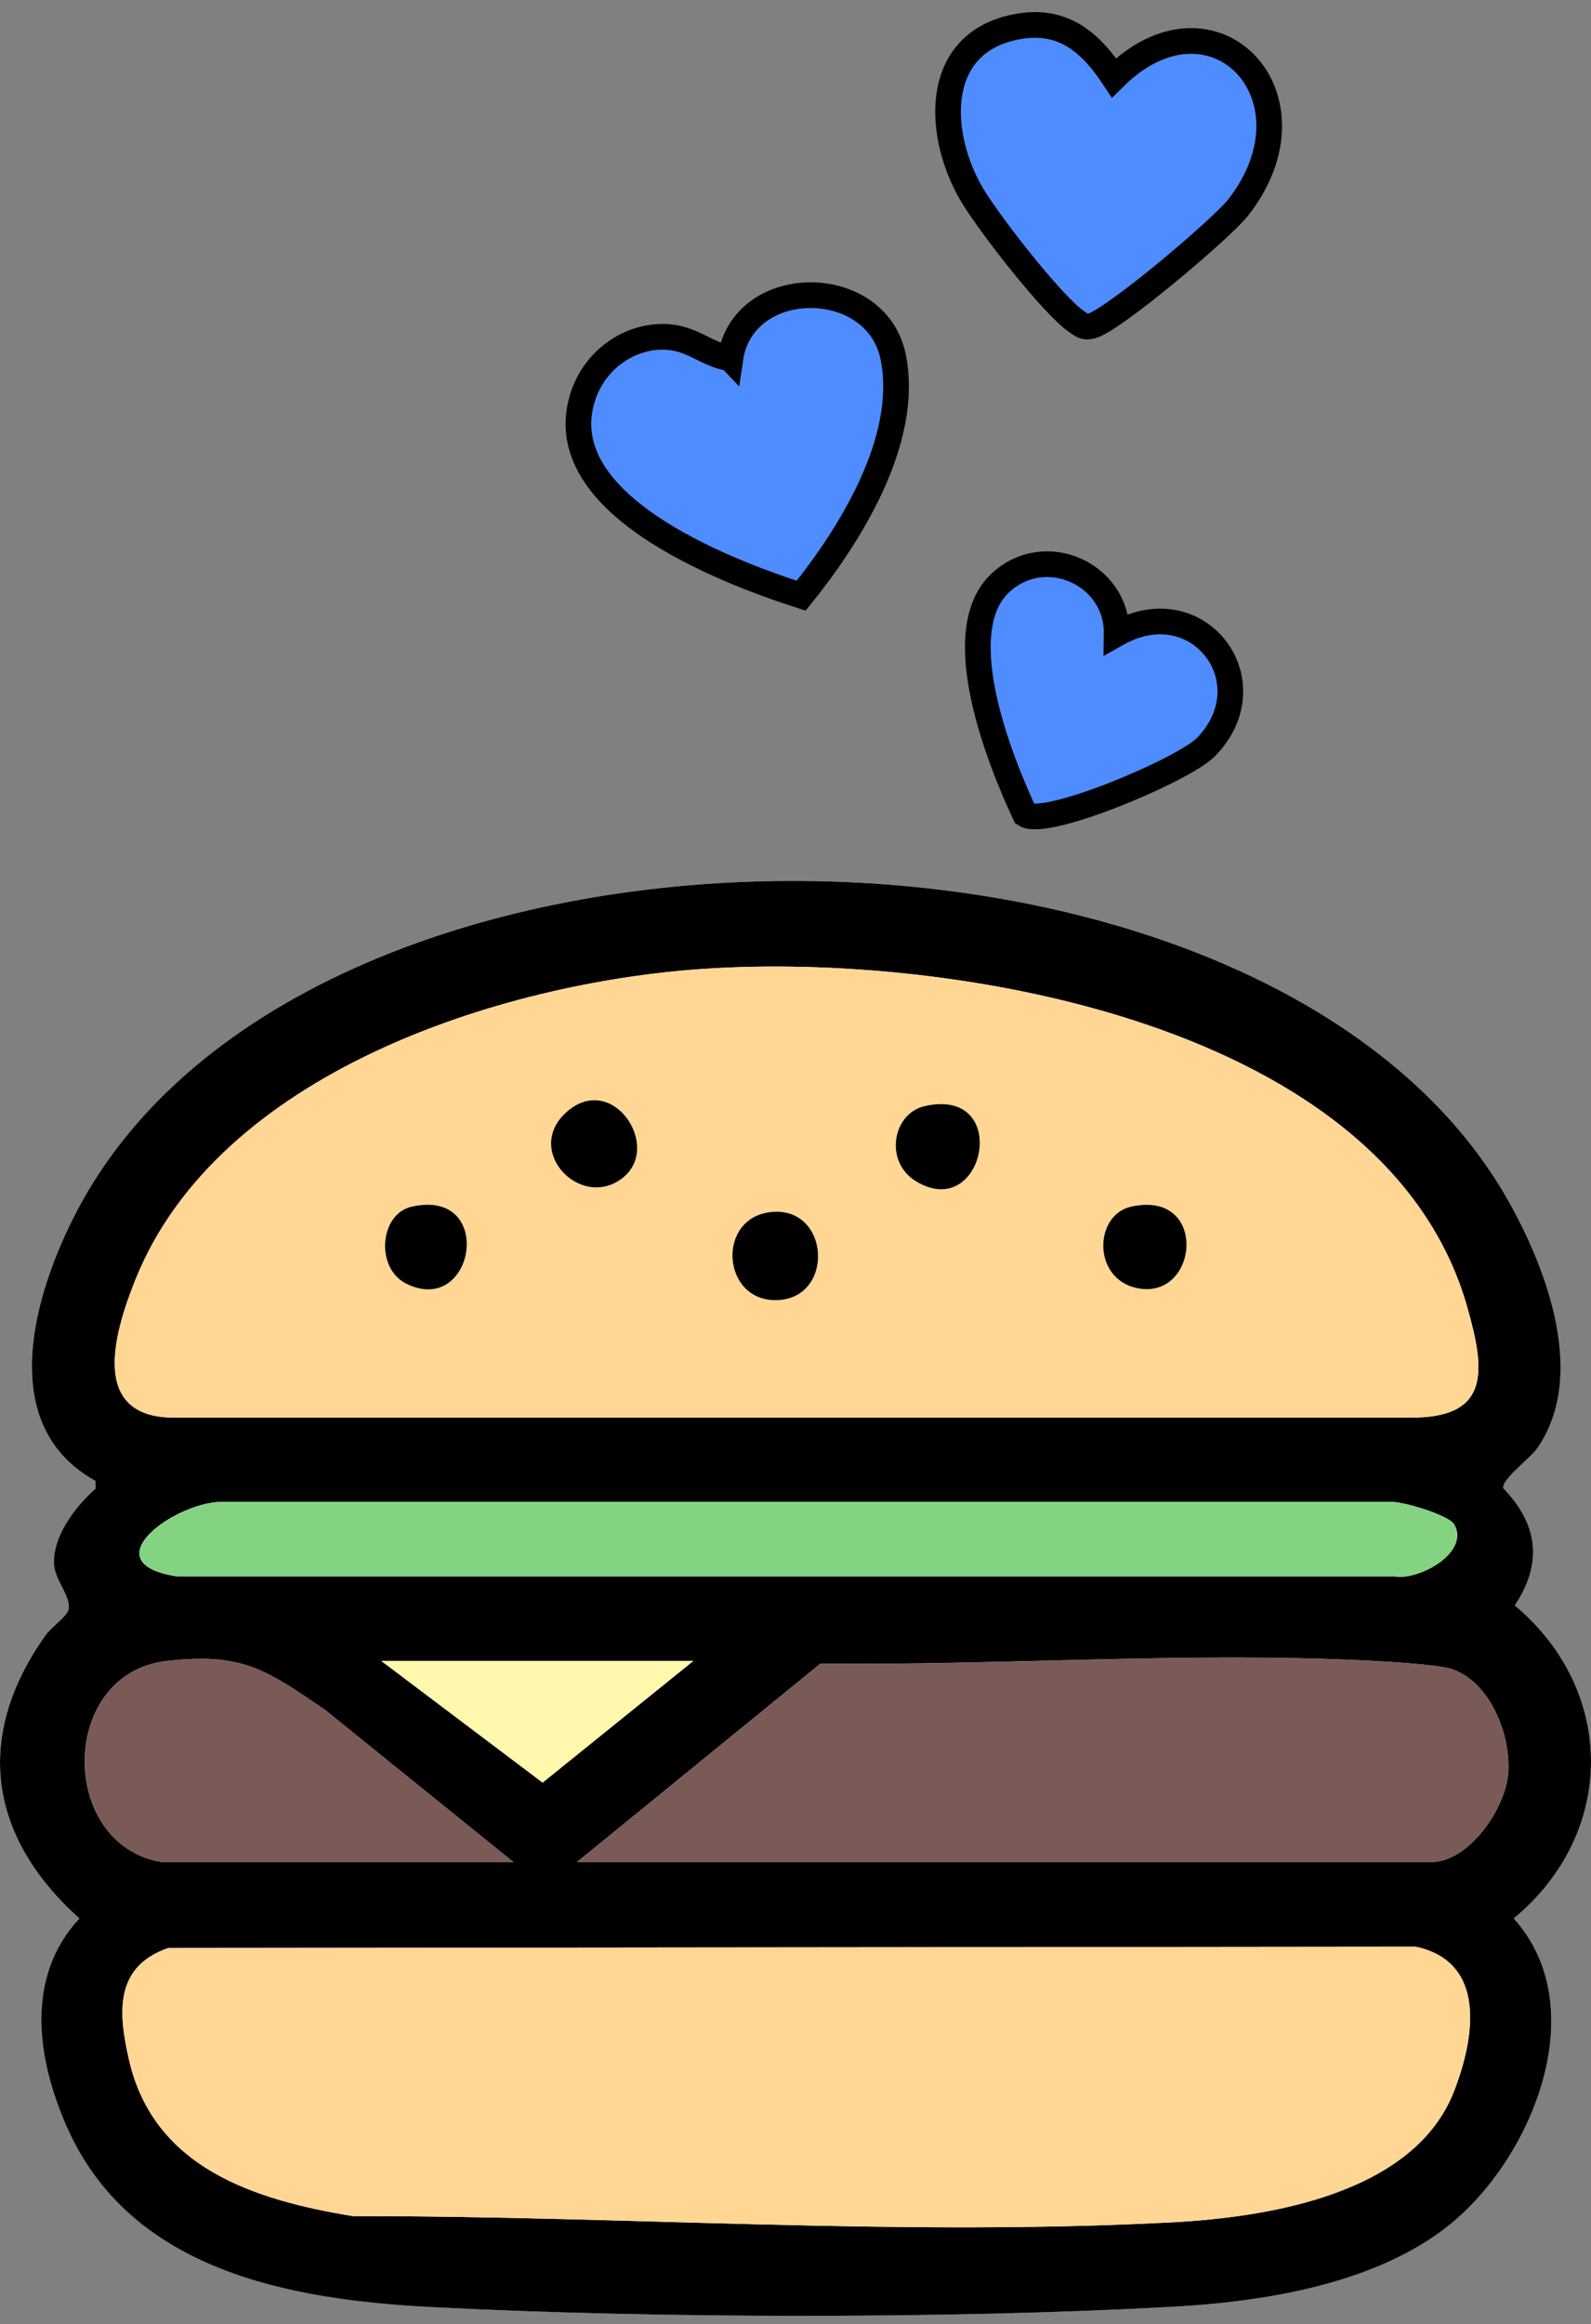 <svg width="124" height="181" viewBox="0 0 124 181" fill="none" xmlns="http://www.w3.org/2000/svg">
<rect x="0" y="0" width="124" height="181" fill="#808080" stroke="none"/>
<path d="M79.502 2.038C72.864 3.098 72.897 9.988 75.565 14.849C76.756 17.018 82.009 23.776 83.918 25.058C84.343 25.342 84.491 25.528 85.073 25.384C86.714 24.975 95.216 17.805 96.502 16.156C103.248 7.506 94.506 -1.582 86.821 6.058C85.044 3.366 82.949 1.486 79.498 2.038H79.502ZM56.924 27.919C54.974 27.598 53.972 26.278 51.774 26.237C48.97 26.179 46.426 28.055 45.494 30.707C42.53 39.139 56.351 44.433 62.445 46.399C66.25 41.687 70.893 34.096 69.619 27.808C68.345 21.52 57.897 21.368 56.928 27.924L56.924 27.919ZM87.031 49.36C87.093 44.676 81.403 42.14 77.94 45.422C73.932 49.22 77.874 59.115 79.89 63.424C81.494 64.5 92.28 59.944 93.995 58.179C98.918 53.124 93.418 45.752 87.031 49.36ZM7.45 115.339V115.936C5.838 117.33 3.966 119.796 4.23 122.022C4.354 123.061 5.566 124.459 5.339 125.346C5.195 125.902 4.02 126.69 3.57 127.321C-2.042 135.167 -0.941 143.026 6.188 149.4C1.941 153.944 2.865 160.322 5.199 165.616C10.147 176.827 22.495 179.091 33.616 179.668C51.015 180.567 73.969 180.596 91.352 179.648C98.65 179.248 107.482 177.842 113.217 173.063C119.501 167.826 124.197 156.302 117.98 149.4C125.974 142.803 126.012 131.67 118.062 125.024C120.26 121.738 119.876 118.695 117.159 115.887C117.04 115.215 119.299 113.516 119.781 112.828C123.698 107.245 120.61 98.97 117.613 93.61C98.939 60.241 23.947 60.068 6.003 94.29C2.601 100.78 -0.396 111.009 7.45 115.335V115.339Z" fill="white"/>
<path d="M7.45 115.338C-0.396 111.013 2.597 100.784 6.003 94.294C23.947 60.071 98.939 60.24 117.613 93.613C120.614 98.974 123.699 107.249 119.782 112.831C119.299 113.52 117.04 115.219 117.159 115.891C119.876 118.695 120.26 121.737 118.062 125.028C126.012 131.674 125.975 142.807 117.98 149.404C124.197 156.306 119.501 167.83 113.217 173.067C107.482 177.845 98.65 179.251 91.352 179.651C73.969 180.6 51.015 180.571 33.616 179.672C22.495 179.099 10.147 176.835 5.199 165.62C2.861 160.326 1.942 153.948 6.188 149.404C-0.936 143.029 -2.041 135.171 3.57 127.324C4.02 126.693 5.195 125.906 5.339 125.349C5.566 124.463 4.354 123.069 4.23 122.026C3.97 119.8 5.838 117.334 7.446 115.94V115.342L7.45 115.338ZM54.784 75.459C38.906 76.548 16.999 83.602 10.551 99.67C8.803 104.024 6.976 110.572 13.829 110.399H109.931C116.231 110.448 115.733 106.659 114.36 101.814C108.092 79.698 74.208 74.127 54.784 75.459ZM113.329 118.711C112.916 118.002 109.3 116.889 108.278 116.967H17.54C13.948 116.757 6.84 121.721 13.825 122.772H108.69C110.636 123.098 114.59 120.872 113.333 118.711H113.329ZM12.604 145.017H40.023L25.308 133.138C20.764 130.058 18.917 128.677 13.012 129.349C4.531 130.314 4.539 143.681 12.6 145.017H12.604ZM54.042 129.349H29.715L42.291 138.824L54.042 129.349ZM44.971 145.017H111.56C114.454 145.017 117.279 140.931 117.539 138.214C117.827 135.187 116.124 130.862 113.02 129.947C111.939 129.629 108.051 129.398 106.629 129.328C92.672 128.627 77.931 129.712 63.946 129.559L44.971 145.013V145.017ZM13.115 151.709C8.93 153.16 9.215 156.702 10.044 160.363C11.957 168.84 19.828 171.331 27.505 172.588C48.628 172.564 70.25 174.184 91.381 173.071C98.935 172.671 110.224 170.848 113.329 162.858C114.945 158.693 115.897 152.801 110.339 151.606L13.12 151.709H13.115Z" fill="black"/>
<path d="M79.502 2.038C82.949 1.49 85.043 3.366 86.825 6.058C94.51 -1.582 103.251 7.506 96.506 16.156C95.219 17.805 86.718 24.98 85.076 25.384C84.495 25.528 84.347 25.342 83.922 25.058C82.013 23.771 76.76 17.018 75.568 14.849C72.901 9.988 72.868 3.098 79.506 2.038H79.502Z" fill="#4E8CFF" stroke="black" stroke-width="2"/>
<path d="M56.924 27.919C57.893 21.363 68.312 21.363 69.615 27.804C70.918 34.244 66.246 41.682 62.441 46.395C56.351 44.428 42.53 39.134 45.49 30.702C46.422 28.051 48.966 26.175 51.77 26.233C53.968 26.278 54.97 27.594 56.92 27.915L56.924 27.919Z" fill="#4E8CFF" stroke="black" stroke-width="2"/>
<path d="M87.031 49.36C93.413 45.752 98.918 53.128 93.995 58.179C92.28 59.94 81.493 64.5 79.89 63.424C77.873 59.115 73.932 49.22 77.939 45.422C81.407 42.14 87.097 44.676 87.031 49.36Z" fill="#4E8CFF" stroke="black" stroke-width="2"/>
<path d="M54.784 75.459C74.208 74.132 108.092 79.702 114.359 101.814C115.732 106.659 116.231 110.448 109.931 110.399H13.828C6.976 110.568 8.806 104.024 10.55 99.666C16.999 83.594 38.905 76.54 54.784 75.455V75.459ZM48.566 91.704C51.613 89.251 47.684 83.404 44.117 86.641C40.79 89.668 45.321 94.319 48.566 91.704ZM72.068 86.142C69.565 86.711 68.885 90.476 71.392 91.997C76.744 95.246 78.908 84.592 72.068 86.142ZM32.073 93.976C29.579 94.541 29.233 98.776 31.673 99.975C37.013 102.602 38.666 92.484 32.073 93.976ZM88.148 93.976C85.246 94.628 85.122 99.633 88.664 100.326C93.451 101.266 94.205 92.616 88.148 93.976ZM60.119 94.389C55.843 94.809 56.227 101.254 60.432 101.254C65.083 101.254 64.737 93.935 60.119 94.389Z" fill="#FFD694"/>
<path d="M13.115 151.709L110.335 151.606C115.893 152.806 114.941 158.698 113.324 162.858C110.22 170.849 98.93 172.671 91.377 173.071C70.246 174.185 48.624 172.568 27.501 172.589C19.823 171.331 11.952 168.841 10.039 160.364C9.214 156.702 8.93 153.161 13.111 151.709H13.115Z" fill="#FFD694"/>
<path d="M44.971 145.017L63.945 129.564C77.931 129.716 92.671 128.632 106.628 129.333C108.051 129.403 111.939 129.634 113.019 129.951C116.124 130.867 117.827 135.192 117.538 138.218C117.279 140.935 114.45 145.022 111.56 145.022H44.971V145.017Z" fill="#421712" fill-opacity="0.71"/>
<path d="M113.329 118.711C114.586 120.872 110.636 123.098 108.686 122.768H13.824C6.844 121.721 13.948 116.757 17.539 116.967H108.278C109.304 116.889 112.916 118.002 113.329 118.711Z" fill="#83D383"/>
<path d="M12.604 145.017C4.543 143.681 4.535 130.314 13.016 129.349C18.916 128.677 20.764 130.058 25.311 133.138L40.027 145.017H12.604Z" fill="#421712" fill-opacity="0.71"/>
<path d="M54.041 129.349L42.29 138.828L29.715 129.349H54.041Z" fill="#FFF8AD"/>
<path d="M60.119 94.389C64.741 93.935 65.083 101.254 60.432 101.254C56.227 101.254 55.839 94.809 60.119 94.389Z" fill="black"/>
<path d="M72.068 86.143C78.908 84.592 76.743 95.251 71.392 91.998C68.885 90.476 69.565 86.707 72.068 86.143Z" fill="black"/>
<path d="M48.566 91.704C45.321 94.318 40.79 89.668 44.117 86.641C47.679 83.4 51.613 89.247 48.566 91.704Z" fill="black"/>
<path d="M88.149 93.976C94.206 92.615 93.451 101.266 88.664 100.326C85.122 99.629 85.246 94.628 88.149 93.976Z" fill="black"/>
<path d="M32.073 93.977C38.666 92.484 37.009 102.606 31.673 99.976C29.233 98.776 29.579 94.541 32.073 93.977Z" fill="black"/>
</svg>
